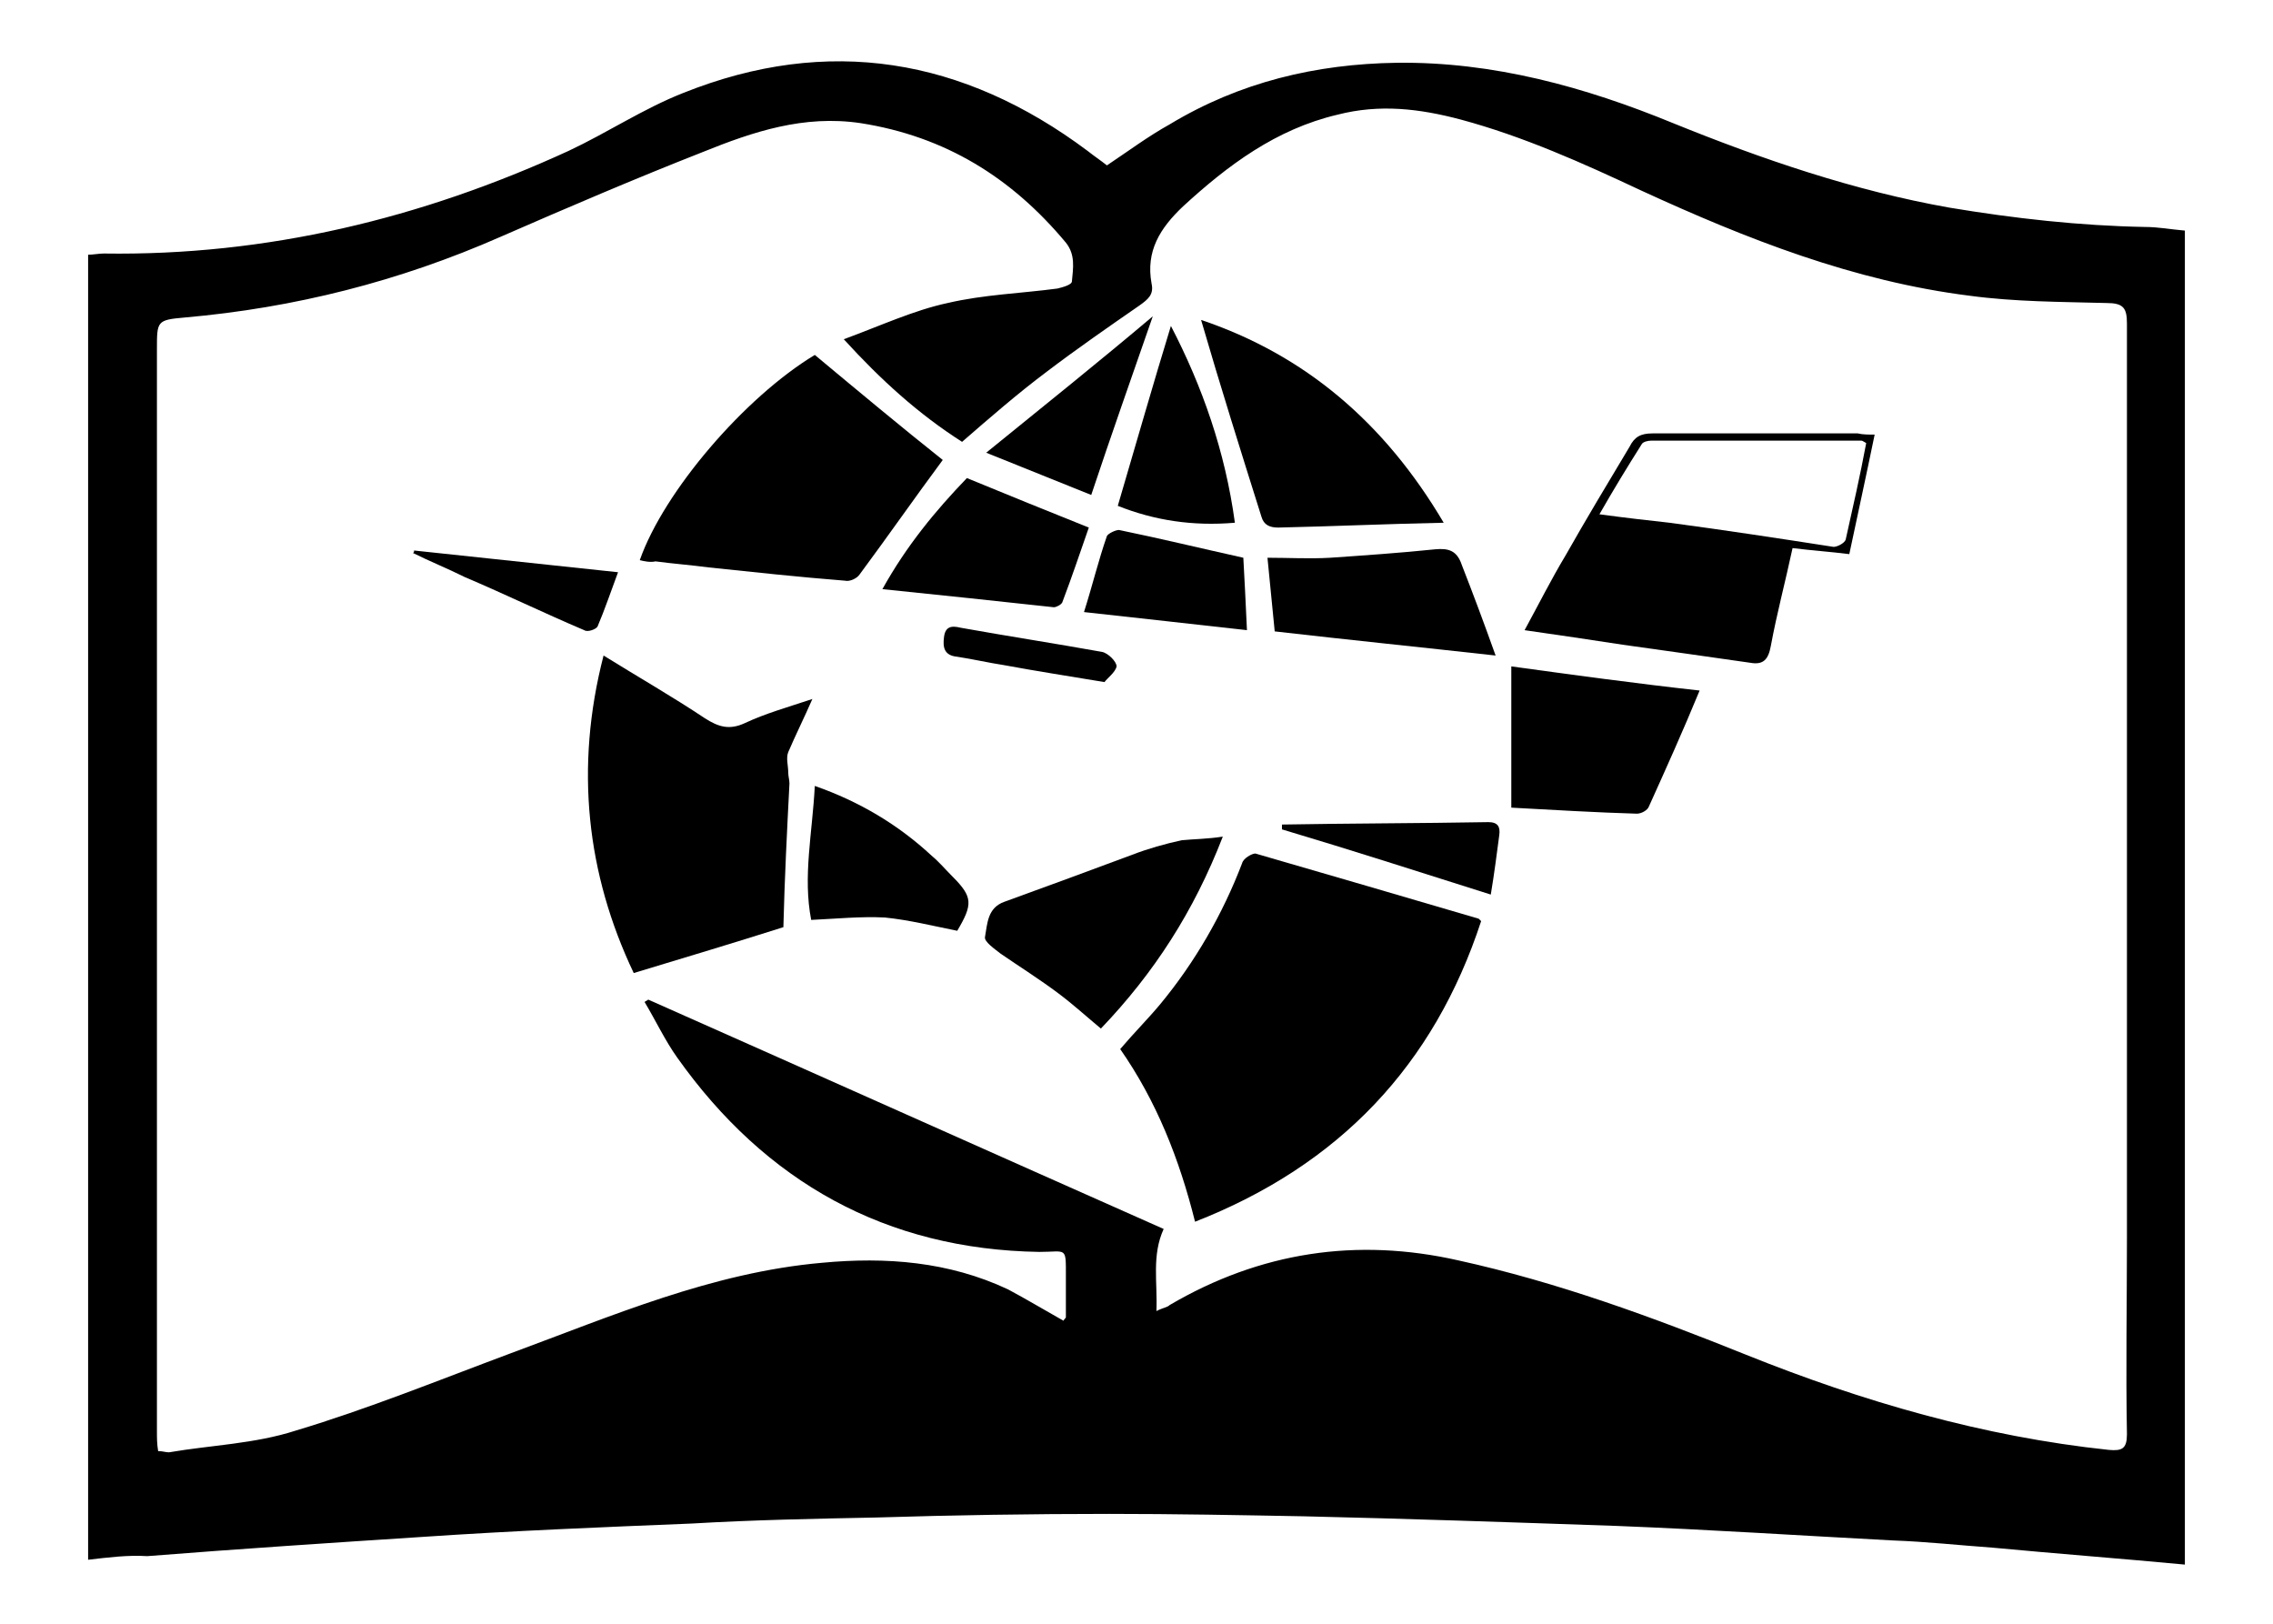 <?xml version="1.0" encoding="utf-8"?>
<!-- Generator: Adobe Illustrator 27.2.0, SVG Export Plug-In . SVG Version: 6.00 Build 0)  -->
<svg version="1.1" id="Слой_1" xmlns="http://www.w3.org/2000/svg" xmlns:xlink="http://www.w3.org/1999/xlink" x="0px" y="0px"
	 viewBox="0 0 188.3 134.5" style="enable-background:new 0 0 188.3 134.5;" xml:space="preserve">
<g>
	<path d="M7.3,129.2c0-36.1,0-72,0-108.1c0.4,0,0.9-0.1,1.3-0.1c13.5,0.2,26.3-2.9,38.5-8.5c3.2-1.5,6.2-3.5,9.5-4.8
		c12-4.8,23.2-2.9,33.5,4.8c0.5,0.4,1.1,0.8,1.6,1.2c1.8-1.2,3.4-2.4,5.2-3.4c5.8-3.5,12.1-5,18.8-5.1c8-0.1,15.6,2,22.9,5
		c7.4,3,15,5.6,22.9,7c5.4,0.9,10.8,1.5,16.2,1.6c1.1,0,2.1,0.2,3.3,0.3c0,36.9,0,73.7,0,110.5c-5.3-0.5-10.6-0.9-15.9-1.4
		c-2.8-0.2-5.5-0.5-8.3-0.6c-7.6-0.4-15.2-0.9-22.8-1.2c-8.7-0.3-17.3-0.6-26-0.8c-5.4-0.1-10.7-0.2-16.1-0.2
		c-6.4,0-12.9,0.1-19.3,0.3c-5.1,0.1-10.2,0.2-15.3,0.5c-7.4,0.3-14.8,0.6-22.2,1.1c-7.7,0.5-15.3,1-22.9,1.6
		C10.6,128.8,9,129,7.3,129.2z M88.1,109.4c0.1-0.2,0.2-0.2,0.2-0.3c0-1.1,0-2.2,0-3.3c0-2.6,0.1-2.1-2.2-2.1
		c-12.7-0.2-22.7-5.8-30-16.1c-1-1.4-1.8-3.1-2.7-4.6c0.1-0.1,0.2-0.1,0.3-0.2c14.2,6.3,28.5,12.7,42.7,19c-1,2.2-0.5,4.4-0.6,6.8
		c0.6-0.3,0.9-0.3,1.1-0.5c7.5-4.4,15.5-5.6,23.9-3.7c8.2,1.8,16.1,4.7,23.8,7.8c9.7,3.9,19.7,6.8,30.1,7.9c1.1,0.1,1.5-0.1,1.5-1.3
		c-0.1-5.4,0-10.8,0-16.2c0-25.3,0-50.5,0-75.8c0-1.3-0.3-1.7-1.7-1.7c-3.8-0.1-7.6-0.1-11.3-0.6c-9.6-1.2-18.5-4.7-27.2-8.7
		c-4.9-2.3-9.8-4.5-15-5.9c-3.4-0.9-6.7-1.3-10.2-0.4c-5.1,1.2-9.1,4.2-12.8,7.6c-1.9,1.8-3.1,3.7-2.6,6.4c0.2,0.9-0.3,1.3-1,1.8
		c-2.6,1.8-5.2,3.6-7.7,5.5c-2.4,1.8-4.7,3.8-7,5.8c-3.6-2.3-6.7-5.1-9.8-8.5c3-1.1,5.8-2.4,8.6-3c3-0.7,6.1-0.8,9.1-1.2
		c0.4-0.1,1.2-0.3,1.2-0.6c0.1-1.1,0.3-2.2-0.5-3.2c-4.5-5.4-10-8.8-17-9.9c-4.7-0.7-8.9,0.7-13.1,2.4c-5.6,2.2-11.2,4.6-16.7,7
		c-8.4,3.7-17.1,5.9-26.2,6.7c-2.3,0.2-2.3,0.3-2.3,2.6c0,29.9,0,59.8,0,89.7c0,0.5,0,1,0.1,1.6c0.4,0,0.6,0.1,0.9,0.1
		c3.5-0.6,7.1-0.7,10.5-1.8c6-1.8,11.9-4.2,17.8-6.4c8.4-3.1,16.7-6.7,25.8-7.5c5.3-0.5,10.5-0.1,15.4,2.2
		C85,107.6,86.5,108.5,88.1,109.4z"/>
	<path d="M122.7,76.3c-3.9,11.9-11.7,20.2-23.7,24.9c-1.3-5.2-3.2-10-6.2-14.3c1.1-1.3,2.3-2.5,3.3-3.7c2.9-3.5,5.2-7.5,6.8-11.7
		c0.1-0.4,0.8-0.8,1.1-0.8c6.2,1.8,12.4,3.6,18.5,5.4C122.5,76.1,122.5,76.1,122.7,76.3z"/>
	<path d="M50,54.3c2.9,1.8,5.7,3.4,8.4,5.2c1.1,0.7,2,1,3.3,0.4c1.7-0.8,3.5-1.3,5.6-2c-0.7,1.6-1.4,3-2,4.4c-0.2,0.5,0,1.1,0,1.7
		c0,0.3,0.1,0.6,0.1,0.9c-0.2,3.9-0.4,7.8-0.5,11.8c0,0.1,0,0.3,0,0.1c-4.1,1.3-8.1,2.5-12.4,3.8C48.6,72.4,47.6,63.6,50,54.3z"/>
	<path d="M53,46.4c2-5.7,8.7-13.5,14.5-17c3.6,3,7.2,6,10.6,8.7c-2.3,3.1-4.6,6.4-6.9,9.5c-0.2,0.3-0.8,0.6-1.2,0.5
		c-3.8-0.3-7.5-0.7-11.3-1.1c-1.5-0.2-2.9-0.3-4.4-0.5C53.9,46.6,53.4,46.5,53,46.4z"/>
	<path d="M155.3,36c-0.7,3.4-1.4,6.6-2.1,9.9c-1.6-0.2-3.1-0.3-4.7-0.5c-0.6,2.8-1.3,5.4-1.8,8.1c-0.2,1.1-0.6,1.6-1.7,1.4
		c-3.5-0.5-7-1-10.6-1.5c-2.6-0.4-5.3-0.8-8.1-1.2c1.2-2.2,2.2-4.2,3.4-6.2c1.7-3,3.5-6,5.3-9c0.4-0.8,0.9-1.1,1.9-1.1
		c5.7,0,11.3,0,17,0C154.3,36,154.8,36,155.3,36z M132.5,42.6c2.2,0.3,4,0.5,5.8,0.7c4.5,0.6,9.1,1.3,13.6,2c0.3,0,0.9-0.3,1-0.6
		c0.6-2.7,1.2-5.3,1.7-8c-0.2-0.1-0.3-0.2-0.4-0.2c-5.8,0-11.6,0-17.4,0c-0.3,0-0.7,0.1-0.8,0.3C134.8,38.7,133.7,40.5,132.5,42.6z"
		/>
	<path d="M119.6,43.3c-4.8,0.1-9.2,0.3-13.7,0.4c-0.7,0-1.2-0.2-1.4-0.9c-1.7-5.4-3.4-10.8-5-16.3C108.1,29.4,114.7,35,119.6,43.3z"
		/>
	<path d="M101.3,69.3c-2.4,6.2-5.7,11.3-10.1,15.9c-1.2-1-2.3-2-3.5-2.9c-1.6-1.2-3.2-2.2-4.8-3.3c-0.5-0.4-1.4-1-1.3-1.4
		c0.2-1.1,0.2-2.4,1.6-2.9c3.6-1.3,7.1-2.6,10.6-3.9c1.3-0.5,2.7-0.9,4.1-1.2C98.9,69.5,100,69.5,101.3,69.3z"/>
	<path d="M140.8,57.2c-1.4,3.4-2.8,6.5-4.2,9.6c-0.1,0.3-0.6,0.6-1,0.6c-3.4-0.1-6.7-0.3-10.4-0.5c0-3.9,0-7.7,0-11.7
		C130.3,55.9,135.4,56.6,140.8,57.2z"/>
	<path d="M123.9,54.3c-6.3-0.7-12.2-1.3-18.3-2c-0.2-2-0.4-4-0.6-6.1c1.7,0,3.5,0.1,5.2,0c2.9-0.2,5.8-0.4,8.7-0.7
		c1.1-0.1,1.8,0.1,2.2,1.3C122,49.1,122.9,51.5,123.9,54.3z"/>
	<path d="M80.1,39.6c3.4,1.4,6.6,2.7,10.1,4.1c-0.7,2-1.4,4.1-2.2,6.2c-0.1,0.2-0.5,0.4-0.7,0.4c-4.6-0.5-9.3-1-14.2-1.5
		C75.1,45.2,77.5,42.3,80.1,39.6z"/>
	<path d="M67.5,65.1c3.7,1.3,6.9,3.2,9.7,5.8c0.6,0.5,1.1,1.1,1.7,1.7c1.7,1.7,1.7,2.3,0.4,4.5c-2-0.4-4-0.9-6-1.1
		c-2-0.1-4,0.1-6.1,0.2C66.5,72.6,67.3,69,67.5,65.1z"/>
	<path d="M92.6,41.9c1.5-5.1,2.9-10,4.4-14.9c2.6,5,4.5,10.4,5.3,16.3C98.8,43.6,95.6,43.1,92.6,41.9z"/>
	<path d="M89.8,50.7c0.7-2.2,1.2-4.3,1.9-6.3c0.1-0.2,0.7-0.5,1-0.5c3.4,0.7,6.7,1.5,10.3,2.3c0.1,1.8,0.2,3.8,0.3,6
		C98.8,51.7,94.4,51.2,89.8,50.7z"/>
	<path d="M95.5,26.2c-1.7,4.9-3.4,9.7-5.1,14.8c-2.7-1.1-5.5-2.2-8.7-3.5C86.5,33.6,91,30,95.5,26.2z"/>
	<path d="M123.5,74.1c-6-1.9-11.6-3.7-17.3-5.4c0-0.1,0-0.3,0-0.4c5.7-0.1,11.4-0.1,17.1-0.2c0.8,0,1,0.4,0.9,1.1
		C124,70.7,123.8,72.3,123.5,74.1z"/>
	<path d="M34.3,45.6c5.6,0.6,11.2,1.2,16.9,1.8c-0.6,1.6-1.1,3.1-1.7,4.5c-0.1,0.2-0.8,0.5-1.1,0.3c-3.3-1.4-6.6-3-9.9-4.4
		c-1.4-0.7-2.9-1.3-4.3-2C34.3,45.8,34.3,45.7,34.3,45.6z"/>
	<path d="M91.5,56.5c-3-0.5-5.6-0.9-8.3-1.4c-1.3-0.2-2.6-0.5-3.9-0.7c-1.1-0.1-1.2-0.8-1.1-1.6c0.1-0.9,0.6-1,1.4-0.8
		c3.9,0.7,7.8,1.3,11.7,2c0.5,0.1,1.2,0.8,1.2,1.2C92.4,55.7,91.7,56.2,91.5,56.5z"/>
</g>
</svg>
